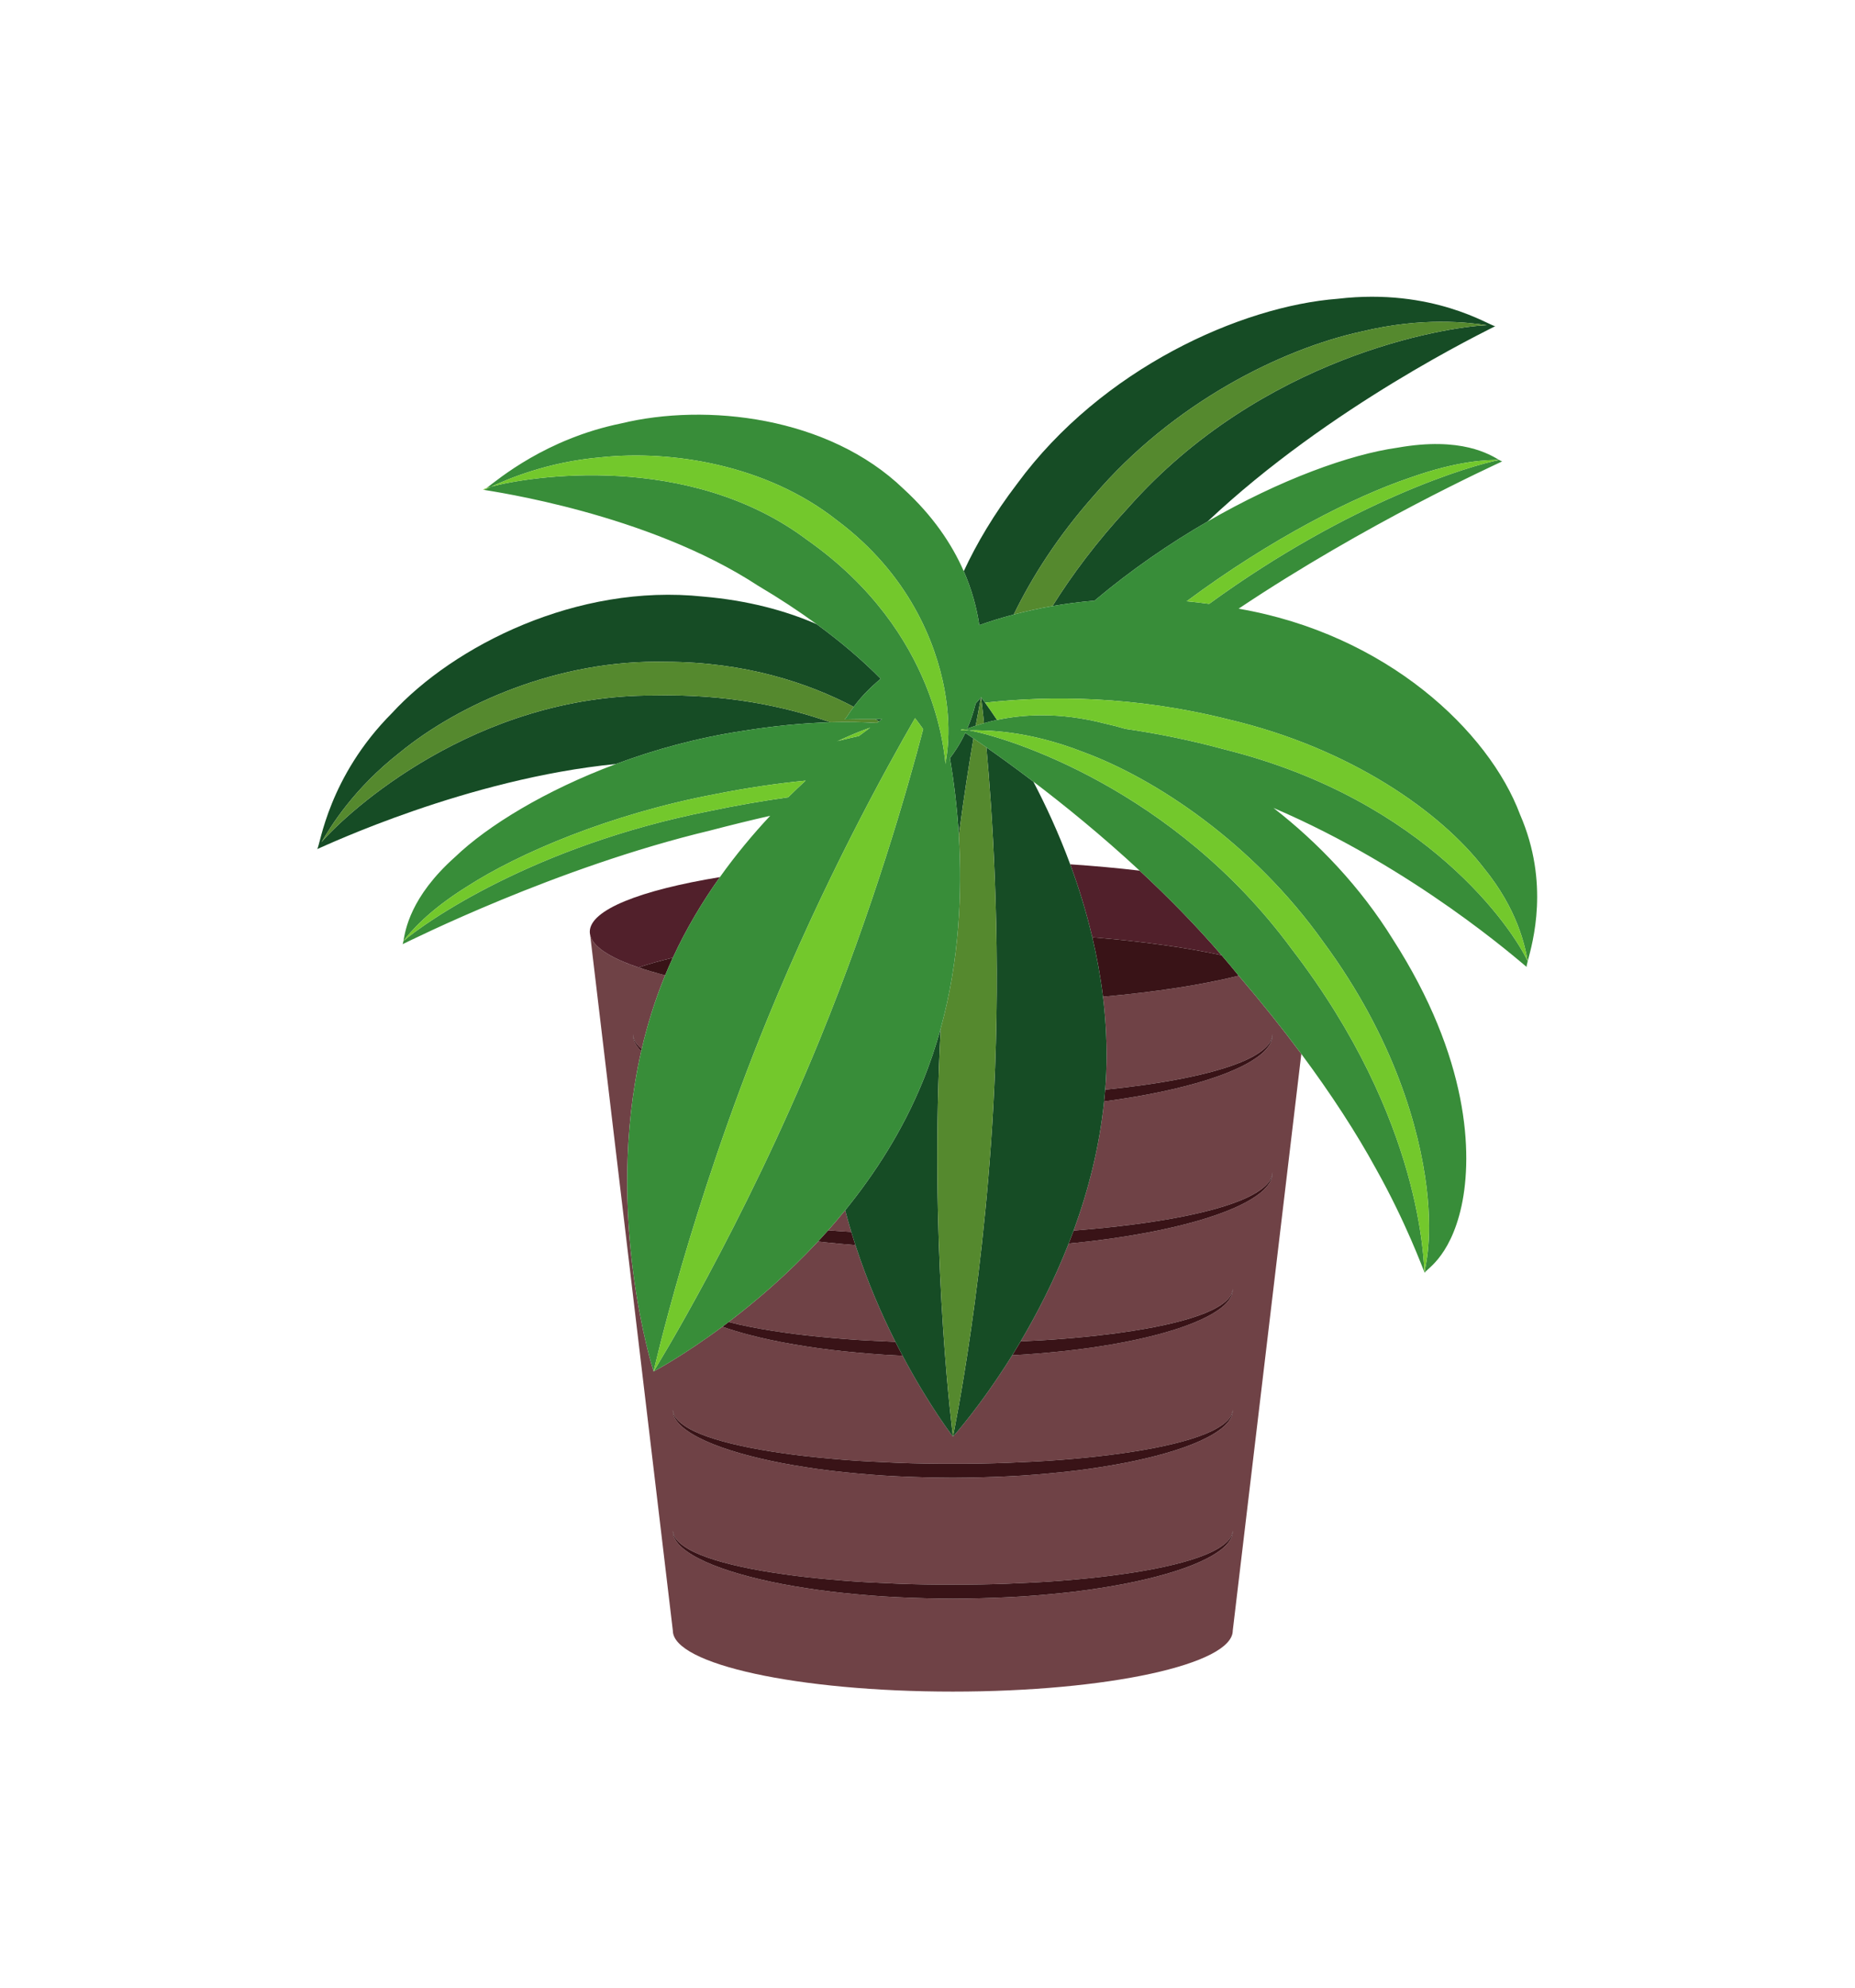 <?xml version="1.0" encoding="UTF-8" standalone="no"?>
<svg
   xmlns:dc="http://purl.org/dc/elements/1.1/"
   xmlns:cc="http://creativecommons.org/ns#"
   xmlns:rdf="http://www.w3.org/1999/02/22-rdf-syntax-ns#"
   xmlns:svg="http://www.w3.org/2000/svg"
   xmlns="http://www.w3.org/2000/svg"
   xmlns:sodipodi="http://sodipodi.sourceforge.net/DTD/sodipodi-0.dtd"
   xmlns:inkscape="http://www.inkscape.org/namespaces/inkscape"
   version="1.1"
   id="svg2"
   xml:space="preserve"
   width="2733.333"
   height="2928"
   viewBox="0 0 2733.333 2928"
   sodipodi:docname="vecteezy_plant-nature-in-pot_.eps"><defs
     id="defs6" /><sodipodi:namedview
     pagecolor="#ffffff"
     bordercolor="#666666"
     borderopacity="1"
     objecttolerance="10"
     gridtolerance="10"
     guidetolerance="10"
     inkscape:pageopacity="0"
     inkscape:pageshadow="2"
     inkscape:window-width="640"
     inkscape:window-height="480"
     id="namedview4" /><g
     id="g10"
     inkscape:groupmode="layer"
     inkscape:label="ink_ext_XXXXXX"
     transform="matrix(1.333,0,0,-1.333,0,2928)"><g
       id="g12"
       transform="scale(0.1)"><path
         d="m 9410.08,8354.4 c -23.67,78.5 -46.29,158.1 -67.5,239.2 -61.92,-76.1 -124.73,-149.9 -188.09,-221.3 4.26,-0.3 8.44,-0.7 12.7,-1.1 79.88,-6.6 161.09,-11.9 242.89,-16.8"
         style="fill:#6f4246;fill-opacity:1;fill-rule:nonzero;stroke:none"
         id="path14" /><path
         d="m 8791.09,7225.8 c 173.29,-22.2 356.84,-39.2 546.88,-54.7 181.37,-14.7 369.26,-23.2 559.88,-31.3 -153.87,305.6 -311.13,666.8 -441.99,1068.4 -101.64,8.3 -202.27,17.6 -301.09,27.5 -38.09,3.8 -75.63,8.2 -113.21,12.5 -339.72,-364.8 -688.08,-662.1 -987.73,-889.5 78.67,-20 162.3,-38.9 251.44,-56.4 149.46,-29.1 312.7,-53.9 485.82,-76.5"
         style="fill:#6f4246;fill-opacity:1;fill-rule:nonzero;stroke:none"
         id="path16" /><path
         d="m 13613.6,6316.1 c -18.2,-45.8 -66.3,-103.5 -141.1,-155.8 -149.2,-107 -394.1,-202.6 -693.4,-280.1 -149.9,-39.1 -313.9,-74.6 -488.6,-104.1 -174.5,-30.1 -359.3,-56.8 -551.4,-76.3 -192,-19.5 -390.7,-37.3 -593.1,-46.2 -201.8,-9.6 -408.9,-15 -613.7,-15.8 -205.7,0.9 -411.4,6.2 -613.75,15.9 -202.3,9.2 -401.09,26.7 -593.04,46.3 -192.03,19.5 -376.92,46.3 -551.49,76.3 -174.61,29.5 -338.59,65.1 -488.39,104.1 -299.38,77.5 -544.22,173 -693.44,280 -74.92,52.3 -122.93,109.9 -141.1,155.8 -17.69,46.8 -11.36,72.8 -13.43,72.7 1.79,0.9 -0.63,-27.6 20.97,-69.2 22.07,-42 74.26,-89.8 150.2,-133.6 152.62,-88.5 398.2,-160.8 696.44,-219.3 149.46,-29.1 312.7,-54 485.78,-76.6 173.33,-22.1 356.84,-39.1 546.92,-54.7 190.08,-15.3 387.03,-24.1 587.11,-32.5 200.12,-7.8 403.72,-11.2 607.22,-10.4 204.4,-0.6 406.6,2.6 607.2,10.5 200.1,8.7 397.1,17.2 587.2,32.6 380.1,29.4 733.6,73.5 1032.6,131.3 298.2,58.5 543.9,130.7 696.4,219.2 75.9,43.8 128.2,91.5 150.2,133.6 21.8,42 19.2,69.6 21,69.1 -1.9,0.4 4.2,-26.4 -13.3,-72.8 z m 0,-1335.6 c -18.2,-45.7 -66.3,-103.4 -141.1,-155.7 -149.2,-107 -394.1,-202.6 -693.4,-280.1 -149.9,-39.2 -313.9,-74.6 -488.6,-104.2 -174.5,-30 -359.3,-56.8 -551.4,-76.2 -192,-19.6 -390.6,-37.3 -593.1,-46.2 -201.8,-9.7 -408.9,-15.1 -613.7,-15.8 -205.7,0.9 -411.4,6.1 -613.75,15.9 -202.3,9.1 -401.09,26.7 -593.04,46.3 -192.03,19.4 -376.92,46.3 -551.49,76.2 -174.61,29.5 -338.59,65.1 -488.39,104.2 -299.38,77.5 -544.22,173 -693.44,280 -74.92,52.2 -122.93,109.9 -141.1,155.6 -17.69,47 -11.36,72.9 -13.43,72.9 1.79,0.8 -0.63,-27.7 20.97,-69.2 22.07,-42 74.26,-89.8 150.2,-133.6 152.62,-88.6 398.2,-160.8 696.44,-219.4 149.42,-29.1 312.7,-53.9 485.78,-76.5 173.33,-22.1 356.84,-39.2 546.92,-54.7 190.08,-15.4 387.03,-24.2 587.11,-32.5 200.12,-7.9 403.72,-11.3 607.22,-10.4 204.4,-0.7 406.6,2.6 607.2,10.5 200.1,8.6 397.1,17.1 587.2,32.6 380.1,29.4 733.7,73.4 1032.6,131.2 298.2,58.6 543.9,130.8 696.4,219.3 75.9,43.8 128.2,91.5 150.2,133.5 21.8,42 19.2,69.7 21,69.2 -1.9,0.4 4.2,-26.4 -13.3,-72.9 z m 85.7,6196.7 c -2.2,2.6 -4.4,5.1 -6.4,7.8 -395.8,-99.3 -909.7,-179.3 -1500.6,-232.1 32.7,-270.2 46.8,-549.3 35.9,-834.3 -2.5,-64.7 -6.5,-128.9 -11.4,-192.7 313,32.1 604.5,73.8 860.6,124.4 340.7,68.3 621.2,152.3 795.2,254.7 86.8,50.7 146.1,105.9 171,154.1 11.2,24.3 19.1,43.9 20,58.1 2.3,14 3.4,21.2 3.4,21.2 0,0 -0.4,-7.3 -1.3,-21.4 0.5,-14.6 -5.4,-35 -14.4,-61.5 -21.1,-52.1 -76.3,-117.2 -161.9,-176.3 -170.7,-120.9 -450.4,-228.5 -792.3,-315.6 -171,-44.1 -358.3,-83.8 -557.7,-117.1 -108.2,-18.3 -220.3,-35.3 -334.9,-50.7 -52.2,-510 -176.7,-991 -336.8,-1426.6 9.8,0.8 19.9,1.4 29.7,2.2 434.5,34.4 838.5,85.9 1180,153.4 340.7,68.2 621.2,152.3 795.2,254.8 86.8,50.6 146.1,105.9 171,154.1 11.2,24.3 19.1,43.8 20,58 2.3,14 3.4,21.2 3.4,21.2 0,0 -0.4,-7.3 -1.3,-21.5 0.5,-14.5 -5.4,-34.9 -14.4,-61.4 -21.1,-52.1 -76.3,-117.2 -161.9,-176.3 -170.7,-120.9 -450.4,-228.5 -792.3,-315.6 -171,-44 -358.3,-83.8 -557.7,-117 -199.3,-33.8 -410.3,-63.7 -629.6,-85.6 -31.9,-3.2 -64.5,-6.2 -96.8,-9.3 -160.5,-408.2 -348.6,-773.2 -530.7,-1081 150.8,6.9 299.9,14.4 444.4,26 380.1,29.5 733.6,73.5 1032.6,131.3 298.2,58.6 543.9,130.7 696.4,219.3 75.9,43.7 128.2,91.5 150.2,133.5 21.8,42 19.2,69.7 21,69.1 -1.9,0.4 4.2,-26.4 -13.3,-72.7 -18.2,-45.9 -66.3,-103.6 -141.1,-155.8 -149.2,-107 -394.1,-202.6 -693.4,-280.1 -149.9,-39.2 -313.9,-74.6 -488.6,-104.2 -174.5,-30 -359.3,-56.7 -551.4,-76.2 -178.3,-18.2 -362.6,-34.5 -550,-43.9 -350.8,-563.8 -655,-898.8 -655,-898.8 0,0 -261.5,336.7 -557.3,894.4 -19.34,0.9 -38.95,1.2 -58.25,2.2 -202.3,9.1 -401.09,26.6 -593.04,46.3 -192.03,19.4 -376.92,46.3 -551.45,76.2 -174.65,29.5 -338.59,65.1 -488.43,104.1 -108.21,28.1 -208.99,58.6 -300.94,90.9 -440.63,-327 -759.96,-494.5 -759.96,-494.5 0,0 -551.96,1718.2 -136.49,3538.8 -36.76,36.8 -62.11,73 -74.8,104.4 -9.22,26.8 -15.08,47.1 -14.46,61.5 -0.93,14.1 -1.44,21.4 -1.44,21.4 0,0 1.25,-7.2 3.55,-21.2 0.79,-14.4 8.87,-34 19.89,-58.1 13.82,-26.7 38.63,-55.7 72.5,-84.8 62.22,267.7 145.39,537.4 254.57,804.1 1.56,3.8 3.2,7.5 4.76,11.3 -184.29,46.9 -341.95,98 -469.18,152.5 -2.3,1 -4.49,2 -6.72,3 -32.81,14.2 -63.67,28.6 -92.22,43.2 -1.25,0.7 -2.58,1.3 -3.83,1.9 -13.05,6.7 -25.47,13.5 -37.58,20.4 -5.98,3.3 -11.76,6.7 -17.5,10.1 -16.37,9.6 -31.8,19.3 -46.25,29.1 -7.89,5.3 -15.74,10.6 -23.12,16 -7.23,5.3 -14.07,10.6 -20.82,16 -8.25,6.6 -16.02,13.3 -23.44,20 -5.63,5 -11.25,10.1 -16.33,15.1 -9.22,9.1 -17.5,18.3 -25.04,27.5 -3.2,3.9 -6.25,7.8 -9.1,11.8 -7.3,9.9 -13.79,19.8 -19.22,29.7 -0.78,1.5 -1.91,2.9 -2.66,4.4 -5.89,11.5 -10.07,23.1 -13.39,34.7 -0.9,3 -1.68,6.1 -2.43,9.2 -0.15,0.8 -0.43,1.7 -0.62,2.5 l 914.3,-7687.9 c 0,-372.1 1385.5,-673.6 3094.64,-673.6 1709.1,0 3094.6,301.5 3094.6,673.6 l 757.8,6371.9 c -206.9,278.1 -435.6,564.5 -685.4,856.4"
         style="fill:#6f4246;fill-opacity:1;fill-rule:nonzero;stroke:none"
         id="path18" /><path
         d="m 12074.1,11609.8 c 548.9,-45 1036,-113.2 1429.6,-198.4 -289.2,336.1 -599.6,650.2 -906.1,934.4 -240.4,28.4 -497.6,51.9 -767.5,70 93,-251.1 176.8,-521.5 244,-806"
         style="fill:#51202b;fill-opacity:1;fill-rule:nonzero;stroke:none"
         id="path20" /><path
         d="m 6526.41,11625.1 c 3.32,-11.6 7.5,-23.2 13.39,-34.7 0.75,-1.5 1.84,-2.9 2.66,-4.4 5.43,-9.9 11.92,-19.8 19.22,-29.7 2.93,-4 5.9,-7.9 9.1,-11.8 7.54,-9.2 15.82,-18.4 25.04,-27.5 5.12,-5 10.7,-10.1 16.33,-15.1 7.42,-6.7 15.19,-13.4 23.44,-20 6.75,-5.4 13.59,-10.7 20.82,-16 7.38,-5.4 15.23,-10.7 23.12,-16 14.53,-9.8 29.88,-19.5 46.25,-29.1 5.74,-3.4 11.52,-6.8 17.5,-10.1 12.15,-6.9 24.53,-13.7 37.58,-20.4 1.25,-0.6 2.58,-1.2 3.83,-1.9 28.59,-14.6 59.37,-29 92.22,-43.2 2.23,-1 4.42,-2 6.72,-3 52.89,-22.6 110.94,-44.6 173.99,-66 111.52,37.9 238.9,73.7 379.84,107.2 148.87,322.2 326.92,619.3 520.39,891.1 -879.06,-144.5 -1438.44,-361.6 -1438.44,-604.3 0,-11.2 1.61,-22.3 3.95,-33.4 0.19,-0.8 0.47,-1.7 0.62,-2.5 0.75,-3.1 1.53,-6.2 2.43,-9.2"
         style="fill:#51202b;fill-opacity:1;fill-rule:nonzero;stroke:none"
         id="path22" /><path
         d="m 6976.52,11305.3 c -32.38,12.1 -63.63,24.4 -92.89,36.9 29.26,-12.5 60.47,-24.8 92.89,-36.9"
         style="fill:#391317;fill-opacity:1;fill-rule:nonzero;stroke:none"
         id="path24" /><path
         d="m 7057.62,11276.2 c 0.27,0.1 0.54,0.2 0.82,0.2 -15.63,5.4 -31.21,10.7 -46.21,16.1 15.15,-5.5 29.65,-10.9 45.39,-16.3"
         style="fill:#391317;fill-opacity:1;fill-rule:nonzero;stroke:none"
         id="path26" /><path
         d="m 7352.81,11189.7 c 27.03,65.5 55.28,130.1 84.65,193.7 -140.62,-33.4 -267.66,-69.2 -379.02,-107 88.86,-30.1 186.44,-59.2 294.37,-86.7"
         style="fill:#391317;fill-opacity:1;fill-rule:nonzero;stroke:none"
         id="path28" /><path
         d="m 7012.23,11292.5 c -11.88,4.2 -24.18,8.5 -35.71,12.8 11.53,-4.3 23.83,-8.6 35.71,-12.8"
         style="fill:#391317;fill-opacity:1;fill-rule:nonzero;stroke:none"
         id="path30" /><path
         d="m 13692.9,11185 c -61.7,76.5 -125.1,151.9 -189.2,226.4 -393.6,85.2 -880.7,153.4 -1429.6,198.4 49.9,-211.7 90.8,-431 118.2,-656.9 590.9,52.8 1104.8,132.8 1500.6,232.1"
         style="fill:#391317;fill-opacity:1;fill-rule:nonzero;stroke:none"
         id="path32" /><path
         d="m 13455.7,4850.7 c -152.5,-88.5 -398.2,-160.7 -696.4,-219.3 -298.9,-57.8 -652.5,-101.8 -1032.6,-131.2 -190.1,-15.5 -387.1,-24 -587.2,-32.6 -200.6,-7.9 -402.8,-11.2 -607.2,-10.5 -203.5,-0.9 -407.1,2.5 -607.22,10.4 -200.08,8.3 -397.03,17.1 -587.11,32.5 -190.08,15.5 -373.59,32.6 -546.92,54.7 -173.08,22.6 -336.36,47.4 -485.78,76.5 -298.24,58.6 -543.82,130.8 -696.44,219.4 -75.94,43.8 -128.13,91.6 -150.2,133.6 -21.6,41.5 -19.18,70 -20.97,69.2 2.07,0 -4.26,-25.9 13.43,-72.9 18.17,-45.7 66.18,-103.4 141.1,-155.6 149.22,-107 394.06,-202.5 693.44,-280 149.8,-39.1 313.78,-74.7 488.39,-104.2 174.57,-29.9 359.46,-56.8 551.49,-76.2 191.95,-19.6 390.74,-37.2 593.04,-46.3 202.35,-9.8 408.05,-15 613.75,-15.9 204.8,0.7 411.9,6.1 613.7,15.8 202.5,8.9 401.1,26.6 593.1,46.2 192.1,19.4 376.9,46.2 551.4,76.2 174.7,29.6 338.7,65 488.6,104.2 299.3,77.5 544.2,173.1 693.4,280.1 74.8,52.3 122.9,110 141.1,155.7 17.5,46.5 11.4,73.3 13.3,72.9 -1.8,0.5 0.8,-27.2 -21,-69.2 -22,-42 -74.3,-89.7 -150.2,-133.5"
         style="fill:#391317;fill-opacity:1;fill-rule:nonzero;stroke:none"
         id="path34" /><path
         d="m 13455.7,6186.2 c -152.5,-88.5 -398.2,-160.7 -696.4,-219.2 -299,-57.8 -652.5,-101.9 -1032.6,-131.3 -190.1,-15.4 -387.1,-23.9 -587.2,-32.6 -200.6,-7.9 -402.8,-11.1 -607.2,-10.5 -203.5,-0.8 -407.1,2.6 -607.22,10.4 -200.08,8.4 -397.03,17.2 -587.11,32.5 -190.08,15.6 -373.59,32.6 -546.92,54.7 -173.08,22.6 -336.32,47.5 -485.78,76.6 -298.24,58.5 -543.82,130.8 -696.44,219.3 -75.94,43.8 -128.13,91.6 -150.2,133.6 -21.6,41.6 -19.18,70.1 -20.97,69.2 2.07,0.1 -4.26,-25.9 13.43,-72.7 18.17,-45.9 66.18,-103.5 141.1,-155.8 149.22,-107 394.06,-202.5 693.44,-280 149.8,-39 313.78,-74.6 488.39,-104.1 174.57,-30 359.46,-56.8 551.49,-76.3 191.95,-19.6 390.74,-37.1 593.04,-46.3 202.35,-9.7 408.05,-15 613.75,-15.9 204.8,0.8 411.9,6.2 613.7,15.8 202.4,8.9 401.1,26.7 593.1,46.2 192.1,19.5 376.9,46.2 551.4,76.3 174.7,29.5 338.7,65 488.6,104.1 299.3,77.5 544.2,173.1 693.4,280.1 74.8,52.3 122.9,110 141.1,155.8 17.5,46.4 11.4,73.2 13.3,72.8 -1.8,0.5 0.8,-27.1 -21,-69.1 -22,-42.1 -74.3,-89.8 -150.2,-133.6"
         style="fill:#391317;fill-opacity:1;fill-rule:nonzero;stroke:none"
         id="path36" /><path
         d="m 13455.7,7521.8 c -152.5,-88.6 -398.2,-160.7 -696.4,-219.3 -299,-57.8 -652.5,-101.8 -1032.6,-131.3 -144.5,-11.6 -293.6,-19.1 -444.4,-26 -31.3,-52.9 -62.5,-104.3 -93.2,-153.7 187.4,9.4 371.7,25.7 550,43.9 192.1,19.5 376.9,46.2 551.4,76.2 174.7,29.6 338.7,65 488.6,104.2 299.3,77.5 544.2,173.1 693.4,280.1 74.8,52.2 122.9,109.9 141.1,155.8 17.5,46.3 11.4,73.1 13.3,72.7 -1.8,0.6 0.8,-27.1 -21,-69.1 -22,-42 -74.3,-89.8 -150.2,-133.5"
         style="fill:#391317;fill-opacity:1;fill-rule:nonzero;stroke:none"
         id="path38" /><path
         d="m 8774.06,7111.8 c 174.53,-29.9 359.42,-56.8 551.45,-76.2 191.95,-19.7 390.74,-37.2 593.04,-46.3 19.3,-1 38.91,-1.3 58.25,-2.2 -26.1,49.3 -52.42,100 -78.95,152.7 -190.62,8.1 -378.51,16.6 -559.88,31.3 -190.04,15.5 -373.59,32.5 -546.88,54.7 -173.12,22.6 -336.36,47.4 -485.82,76.5 -89.14,17.5 -172.77,36.4 -251.44,56.4 -23.32,-17.7 -46.41,-35 -69.14,-51.9 91.95,-32.3 192.73,-62.8 300.94,-90.9 149.84,-39 313.78,-74.6 488.43,-104.1"
         style="fill:#391317;fill-opacity:1;fill-rule:nonzero;stroke:none"
         id="path40" /><path
         d="m 14043.6,8933.7 c -24.9,-48.2 -84.2,-103.5 -171,-154.1 -174,-102.5 -454.5,-186.6 -795.2,-254.8 -341.5,-67.5 -745.5,-119 -1180,-153.4 -9.8,-0.8 -19.9,-1.4 -29.7,-2.2 -17.7,-48.3 -36.1,-95.8 -54.7,-143 32.3,3.1 64.9,6.1 96.8,9.3 219.3,21.9 430.3,51.8 629.6,85.6 199.4,33.2 386.7,73 557.7,117 341.9,87.1 621.6,194.7 792.3,315.6 85.6,59.1 140.8,124.2 161.9,176.3 9,26.5 14.9,46.9 14.4,61.4 0.9,14.2 1.3,21.5 1.3,21.5 0,0 -1.1,-7.2 -3.4,-21.2 -0.9,-14.2 -8.8,-33.7 -20,-58"
         style="fill:#391317;fill-opacity:1;fill-rule:nonzero;stroke:none"
         id="path42" /><path
         d="m 9455.86,8208.2 c -15.66,48.1 -30.94,96.8 -45.78,146.2 -81.8,4.9 -163.01,10.2 -242.89,16.8 -4.26,0.4 -8.44,0.8 -12.7,1.1 -37.5,-42.2 -75.15,-83.6 -112.93,-124.1 37.58,-4.3 75.12,-8.7 113.21,-12.5 98.82,-9.9 199.45,-19.2 301.09,-27.5"
         style="fill:#391317;fill-opacity:1;fill-rule:nonzero;stroke:none"
         id="path44" /><path
         d="m 7020.98,10459.1 c -11.02,24.1 -19.1,43.7 -19.89,58.1 -2.3,14 -3.55,21.2 -3.55,21.2 0,0 0.51,-7.3 1.44,-21.4 -0.62,-14.4 5.24,-34.7 14.46,-61.5 12.69,-31.4 38.04,-67.6 74.8,-104.4 1.72,7.8 3.44,15.5 5.24,23.2 -33.87,29.1 -58.68,58.1 -72.5,84.8"
         style="fill:#391317;fill-opacity:1;fill-rule:nonzero;stroke:none"
         id="path46" /><path
         d="m 12216.8,9925.9 c -3.4,-43.7 -7.9,-86.8 -12.3,-130.1 114.6,15.4 226.7,32.4 334.9,50.7 199.4,33.3 386.7,73 557.7,117.1 341.9,87.1 621.6,194.7 792.3,315.6 85.6,59.1 140.8,124.2 161.9,176.3 9,26.5 14.9,46.9 14.4,61.5 0.9,14.1 1.3,21.4 1.3,21.4 0,0 -1.1,-7.2 -3.4,-21.2 -0.9,-14.2 -8.8,-33.8 -20,-58.1 -24.9,-48.2 -84.2,-103.4 -171,-154.1 -174,-102.4 -454.5,-186.4 -795.2,-254.7 -256.1,-50.6 -547.6,-92.3 -860.6,-124.4"
         style="fill:#391317;fill-opacity:1;fill-rule:nonzero;stroke:none"
         id="path48" /><path
         d="m 7230.59,14281.1 c -1979.57,8.2 -3390.12,-1286.7 -3676.68,-1620.3 99.49,169.8 352.69,589.1 864.53,989.2 650.11,532.8 1749.14,1031.3 2941.91,1003.1 877.07,-1.5 1572.5,-233 2076.21,-497.4 58.87,79.1 151.17,187 298.6,310.1 -198.79,201.9 -435.39,404.5 -707.82,603.3 -345.78,150.1 -761.36,262.9 -1256.21,305 -1392.15,147.6 -2754.33,-543.6 -3439.18,-1288.4 -702.15,-704.5 -791.91,-1456.9 -825.07,-1501.4 95.85,39.7 1660.82,778.5 3301.75,939.8 430.59,160.5 903.95,290.4 1397.31,364.8 359.69,58.4 683.36,87.8 972.97,96.3 -510.55,179.3 -1159.93,313.7 -1948.32,295.9"
         style="fill:#164c25;fill-opacity:1;fill-rule:nonzero;stroke:none"
         id="path50" /><path
         d="m 9715.66,13995.3 c 11.53,8.1 22.93,16.1 34.22,24 -26.01,0.4 -50.78,0.6 -74.76,0.8 13.43,-8.3 27.42,-16.5 40.54,-24.8"
         style="fill:#164c25;fill-opacity:1;fill-rule:nonzero;stroke:none"
         id="path52" /><path
         d="m 3506.88,12584.3 c -3.17,-1.2 -4.93,-1.9 -4.81,-1.6 1.48,-1.6 3.09,-0.6 4.81,1.6"
         style="fill:#164c25;fill-opacity:1;fill-rule:nonzero;stroke:none"
         id="path54" /><path
         d="m 16528.2,18361.5 c 3,-0.1 5,0.7 4.8,2.9 0.4,0 -1.4,-1 -4.8,-2.9"
         style="fill:#164c25;fill-opacity:1;fill-rule:nonzero;stroke:none"
         id="path56" /><path
         d="m 14787.9,18664.4 c -1070.2,-81.9 -2608.4,-770.1 -3542.8,-2041.5 -256.8,-336.3 -449.2,-661.2 -591.7,-968.8 89.7,-205.1 143.6,-406.2 171.7,-595.7 118.9,42.2 246,81.8 380.8,117.4 203.2,417.3 488.1,865.6 885.9,1313.9 873.9,1023.9 2070.9,1618.6 2956.5,1812.2 683,165.3 1186,99.8 1387.5,70.8 -464.2,-19.7 -2489.7,-347.4 -3968.8,-2021 -343.2,-370.3 -615.4,-735.3 -833.1,-1082.5 148.1,25.8 303.4,46.2 465.6,59.9 404.5,340.2 830.9,632.6 1249.1,874.4 1351.1,1275.4 3076.9,2103 3179.6,2158 -58,1.5 -687.3,426.3 -1740.3,302.9"
         style="fill:#164c25;fill-opacity:1;fill-rule:nonzero;stroke:none"
         id="path58" /><path
         d="m 10379.5,10188.9 c 5.3,139.9 11.8,278 19.2,414.2 -54.2,-197.4 -120.5,-395.1 -200.8,-591.2 -220.4,-538.6 -524.89,-1012 -855.32,-1418.3 21.21,-81.1 43.83,-160.7 67.5,-239.2 14.84,-49.4 30.12,-98.1 45.78,-146.2 130.86,-401.6 288.12,-762.8 441.99,-1068.4 26.53,-52.7 52.85,-103.4 78.95,-152.7 295.8,-557.7 557.3,-894.4 557.3,-894.4 0,0 -240.5,1840.5 -154.6,4096.2"
         style="fill:#164c25;fill-opacity:1;fill-rule:nonzero;stroke:none"
         id="path60" /><path
         d="m 10785.4,14192.5 c -27,-106.4 -59.5,-198.7 -93.6,-277.4 24.7,8.8 55.9,19.9 93.6,32.3 36.3,202 59.6,313.8 59.8,314.1 l -0.2,0.1 c 0,0 -21.9,-24.4 -59.6,-69.1"
         style="fill:#164c25;fill-opacity:1;fill-rule:nonzero;stroke:none"
         id="path62" /><path
         d="m 10500.6,13589.2 c 41.2,-243.3 78.6,-532.2 98.1,-852.3 58.1,441.9 116.5,807.4 161.9,1069.9 -37.1,25.3 -67.8,46 -90.2,61.1 -63.1,-133.3 -127.6,-223.8 -169.8,-278.7"
         style="fill:#164c25;fill-opacity:1;fill-rule:nonzero;stroke:none"
         id="path64" /><path
         d="m 12074.1,11609.8 c -67.2,284.5 -151,554.9 -244,806 -127.4,344 -270.6,652.1 -407.8,913.9 -205.5,156.1 -383.3,283.7 -518.7,378.4 65,-710.5 153.6,-2033.1 96.2,-3542.7 -85.9,-2255.8 -465.7,-4072.7 -465.7,-4072.7 0,0 304.2,335 655,898.8 30.7,49.4 61.9,100.8 93.2,153.7 182.1,307.8 370.2,672.8 530.7,1081 18.6,47.2 37,94.7 54.7,143 160.1,435.6 284.6,916.6 336.8,1426.6 4.4,43.3 8.9,86.4 12.3,130.1 4.9,63.8 8.9,128 11.4,192.7 10.9,285 -3.2,564.1 -35.9,834.3 -27.4,225.9 -68.3,445.2 -118.2,656.9"
         style="fill:#164c25;fill-opacity:1;fill-rule:nonzero;stroke:none"
         id="path66" /><path
         d="m 11021.2,14011.1 c -55.8,84.4 -100.8,148 -131.5,190.4 -28,38.6 -44.4,59.8 -44.5,60 0,-0.4 13.2,-102.5 32.3,-286 42.8,12.1 90.8,24.3 143.7,35.6"
         style="fill:#164c25;fill-opacity:1;fill-rule:nonzero;stroke:none"
         id="path68" /><path
         d="m 9334.18,14017.8 c 12.93,-1.9 37.3,50.4 102.38,137.9 -503.71,264.4 -1199.14,495.9 -2076.21,497.4 -1192.77,28.2 -2291.8,-470.3 -2941.91,-1003.1 -511.84,-400.1 -765.04,-819.4 -864.53,-989.2 286.56,333.6 1697.11,1628.5 3676.68,1620.3 788.39,17.8 1437.77,-116.6 1948.32,-295.9 184.41,5.4 354.88,2.2 511.75,-7.7 8.36,6 16.76,11.9 25,17.8 -13.12,8.3 -27.11,16.5 -40.54,24.8 -212.93,1.5 -342.93,-4.4 -340.94,-2.3"
         style="fill:#55892e;fill-opacity:1;fill-rule:nonzero;stroke:none"
         id="path70" /><path
         d="m 15048.3,18301.9 c -885.6,-193.6 -2082.6,-788.3 -2956.5,-1812.2 -397.8,-448.3 -682.7,-896.6 -885.9,-1313.9 135.1,35.7 277.8,67.3 428,93.4 217.7,347.2 489.9,712.2 833.1,1082.5 1479.1,1673.6 3504.6,2001.3 3968.8,2021 -201.5,29 -704.5,94.5 -1387.5,-70.8"
         style="fill:#55892e;fill-opacity:1;fill-rule:nonzero;stroke:none"
         id="path72" /><path
         d="m 10760.6,13806.8 c -45.4,-262.5 -103.8,-628 -161.9,-1069.9 38.3,-629.6 7.4,-1378.9 -200,-2133.8 -7.4,-136.2 -13.9,-274.3 -19.2,-414.2 -85.9,-2255.7 154.6,-4096.2 154.6,-4096.2 0,0 379.8,1816.9 465.7,4072.7 57.4,1509.6 -31.2,2832.2 -96.2,3542.7 -55.1,38.5 -103,71.5 -143,98.7"
         style="fill:#55892e;fill-opacity:1;fill-rule:nonzero;stroke:none"
         id="path74" /><path
         d="m 10845.2,14261.5 v 0 c -0.2,-0.3 -23.5,-112.1 -59.8,-314.1 27.3,9 58.2,18.5 92.1,28.1 -19.1,183.5 -32.3,285.6 -32.3,286"
         style="fill:#55892e;fill-opacity:1;fill-rule:nonzero;stroke:none"
         id="path76" /><path
         d="m 16879.5,11279.1 c 0,-0.3 -1.6,0.8 -4.4,3 0.6,-2.7 1.9,-4.1 4.4,-3"
         style="fill:#388d39;fill-opacity:1;fill-rule:nonzero;stroke:none"
         id="path78" /><path
         d="m 9494.02,13833.1 c -163.32,-35.6 -247.89,-60.9 -239.45,-54.3 10.51,-6.1 120.98,60.5 364.02,146.8 -40.46,-29.4 -81.95,-60.2 -124.57,-92.5 z m 1395.68,368.4 c 710.9,79.1 1650.2,77.5 2691.4,-185.2 1355.9,-318.2 2348,-1028.8 2818.4,-1638.3 379.4,-464.2 458.8,-869.9 487.7,-1033.7 53.7,204.2 246.4,861.3 -84.7,1621.6 -343.6,918.9 -1473.6,1992.5 -3111.1,2274.3 1414.5,945.9 2824.3,1583.8 2914.5,1627.8 -6,-0.2 -16.8,5.4 -33.5,15.1 -302.6,-57.6 -1632.2,-445.1 -3206.2,-1589.7 -84,11.5 -166.9,21.1 -248.6,28.9 932.3,692.6 1855.3,1158.8 2471.2,1366.2 540.5,191.4 857.6,195.3 983.5,194.6 -101.7,58.8 -416.9,261.4 -1123.5,136.1 -527.5,-73.8 -1298.6,-352.1 -2100.2,-815.7 -418.2,-241.8 -844.6,-534.2 -1249.1,-874.4 -162.2,-13.7 -317.5,-34.1 -465.6,-59.9 -150.2,-26.1 -292.9,-57.7 -428,-93.4 -134.8,-35.6 -261.9,-75.2 -380.8,-117.4 -28.1,189.5 -82,390.6 -171.7,595.7 -132.6,303 -343.4,614.5 -665.27,909.5 -832.31,802.3 -2185.59,951.2 -3122.19,723.6 -830.47,-169.6 -1355,-614.9 -1488.24,-714.5 13.43,4.6 30.58,9.9 51.32,15.5 176.29,80.2 615.39,273.6 1213.68,324.6 776.64,83.3 1830.23,-81.9 2606.71,-694.4 797.19,-595.3 1092.59,-1350.3 1190.29,-1867.5 98.2,-531.4 -1.3,-824.9 14.9,-829.4 -0.6,-1.5 -1.2,-0.2 -1.9,2.6 -16.6,68.1 -65.7,1446.9 -1529.5,2475.5 -1312.85,986.6 -3086.79,700.7 -3494.18,588.6 -40.47,-18.3 -67.07,-30.7 -78.55,-34.1 -1.02,-0.5 -1.6,-0.5 -2.38,-0.8 94.96,-18.5 1808.9,-258.3 3031.36,-1059.3 234.3,-138.5 450.35,-280.8 647.89,-424.9 272.43,-198.8 509.03,-401.4 707.82,-603.3 -147.43,-123.1 -239.73,-231 -298.6,-310.1 -65.08,-87.5 -89.45,-139.8 -102.38,-137.9 -1.99,-2.1 128.01,3.8 340.94,2.3 23.98,-0.2 48.75,-0.4 74.76,-0.8 -11.29,-7.9 -22.69,-15.9 -34.22,-24 -8.24,-5.9 -16.64,-11.8 -25,-17.8 -156.87,9.9 -327.34,13.1 -511.75,7.7 -289.61,-8.5 -613.28,-37.9 -972.97,-96.3 -493.36,-74.4 -966.72,-204.3 -1397.31,-364.8 -779.02,-290.5 -1417.5,-681.3 -1777.18,-1026.1 -499.3,-444.4 -551.06,-814.6 -572,-929.6 73.79,94.5 263.17,328.7 708.44,605.2 562.62,362.2 1570.31,797.3 2744.1,1018.7 357.07,71 688.75,118.3 993.09,148.2 -64.03,-59 -128.56,-120.6 -193.2,-184.5 -272.54,-37.9 -564.07,-87.7 -874.85,-153.1 -1941.95,-384.3 -3143.05,-1231.2 -3377.62,-1434.7 -3.39,-18.9 -6.09,-30.7 -9.72,-35 93.51,43.4 1696.79,848.6 3398.12,1255.6 228.36,59.8 450.43,114.2 665.82,163.3 -191.25,-204.6 -379.84,-430.6 -555.78,-677.6 -193.47,-271.8 -371.52,-568.9 -520.39,-891.1 -29.37,-63.6 -57.62,-128.2 -84.65,-193.7 -1.56,-3.8 -3.2,-7.5 -4.76,-11.3 -109.18,-266.7 -192.35,-536.4 -254.57,-804.1 -1.8,-7.7 -3.52,-15.4 -5.24,-23.2 -415.47,-1820.6 136.49,-3538.8 136.49,-3538.8 0,0 405.93,1811.2 1261.01,3900.4 615.78,1504.5 1296.49,2742.8 1629.26,3318.1 32.2,-41.9 62.1,-82.5 89.9,-121.4 -175.5,-670.6 -552.17,-1984.2 -1144.7,-3431.8 C 8205.12,8388.4 7224.73,6812.3 7224.73,6812.3 c 0,0 319.33,167.5 759.96,494.5 22.73,16.9 45.82,34.2 69.14,51.9 299.65,227.4 648.01,524.7 987.73,889.5 37.78,40.5 75.43,81.9 112.93,124.1 63.36,71.4 126.17,145.2 188.09,221.3 330.43,406.3 634.92,879.7 855.32,1418.3 80.3,196.1 146.6,393.8 200.8,591.2 207.4,754.9 238.3,1504.2 200,2133.8 -19.5,320.1 -56.9,609 -98.1,852.3 42.2,54.9 106.7,145.4 169.8,278.7 22.4,-15.1 53.1,-35.8 90.2,-61.1 40,-27.2 87.9,-60.2 143,-98.7 135.4,-94.7 313.2,-222.3 518.7,-378.4 339.2,-257.5 753,-592.2 1175.3,-983.9 306.5,-284.2 616.9,-598.3 906.1,-934.4 64.1,-74.5 127.5,-149.9 189.2,-226.4 2,-2.7 4.2,-5.2 6.4,-7.8 249.8,-291.9 478.5,-578.3 685.4,-856.4 333.5,-448.6 610.1,-875.6 825.5,-1269.5 331.4,-590.8 517.7,-1102.2 537.3,-1147.6 -14.2,83.8 -5.9,1673.9 -1468.2,3575 -1307.9,1776.5 -3143,2340.3 -3566.6,2417.1 -42.6,-0.6 -70.6,-1.4 -82.5,0.6 -1.1,0.2 -2,0.5 -2.9,0.8 -1.3,0.2 -1.8,1 -2.4,1.9 -0.3,0.3 -1.3,0.5 -1.2,0.9 0,0.1 -0.1,0.1 -0.1,0.1 -4.2,5.2 8.5,6.6 35.6,3.8 14,-1.5 31.9,-4.2 53.5,-8.1 184.6,2.7 644,2.4 1261,-239.4 801.7,-294.1 1877.6,-1008.9 2650.1,-2092.7 794.4,-1074.7 1066.4,-2079.2 1145.1,-2715 78.6,-652.1 -35.9,-935.4 -19.6,-948.6 -15.6,27.1 276.3,143.9 406.8,742.7 123.3,573.4 85.3,1628.8 -758.6,2942.9 -359.6,580.7 -827.1,1069.3 -1320.5,1453 1562.8,-668 2719.4,-1694.2 2798.1,-1756.6 -1.6,7.5 3.2,28.4 12,62 -159.4,347.8 -1111.8,1780.5 -3342.2,2338.9 -385.2,104.9 -754.6,178.8 -1104.1,229.2 -75.8,22.4 -150.1,41.8 -221.9,57.4 -516.5,134 -923.8,100.1 -1197.7,41.5 -52.9,-11.3 -100.9,-23.5 -143.7,-35.6 -33.9,-9.6 -64.8,-19.1 -92.1,-28.1 -37.7,-12.4 -68.9,-23.5 -93.6,-32.3 34.1,78.7 66.6,171 93.6,277.4 37.7,44.7 59.6,69.1 59.6,69.1 l 0.2,-0.1 v 0 c 0.1,-0.2 16.5,-21.4 44.5,-60"
         style="fill:#388d39;fill-opacity:1;fill-rule:nonzero;stroke:none"
         id="path80" /><path
         d="m 5347.42,16553.4 c 0.39,0 0.2,0 0.67,-0.1 -1.72,-0.6 -2.07,0.3 -2.78,0.7 0.63,-0.2 0.78,-0.8 2.11,-0.6"
         style="fill:#388d39;fill-opacity:1;fill-rule:nonzero;stroke:none"
         id="path82" /><path
         d="m 5343.79,16554.4 c -0.04,-0.7 1.13,-0.1 1.52,-0.4 -0.43,0.2 -1.52,-0.1 -1.48,0.4 h -0.04"
         style="fill:#388d39;fill-opacity:1;fill-rule:nonzero;stroke:none"
         id="path84" /><path
         d="m 8711.88,13156 c 64.64,63.9 129.17,125.5 193.2,184.5 -304.34,-29.9 -636.02,-77.2 -993.09,-148.2 -1173.79,-221.4 -2181.48,-656.5 -2744.1,-1018.7 -445.27,-276.5 -634.65,-510.7 -708.44,-605.2 -0.04,-0.1 -0.11,-0.2 -0.19,-0.3 0.08,0.1 0.12,0.1 0.15,0.1 234.57,203.5 1435.67,1050.4 3377.62,1434.7 310.78,65.4 602.31,115.2 874.85,153.1"
         style="fill:#73c82c;fill-opacity:1;fill-rule:nonzero;stroke:none"
         id="path86" /><path
         d="m 16572.4,16883.1 c 0.1,0 0.1,0 0.2,0 -0.1,0 -0.2,0 -0.3,0 -125.9,0.7 -443,-3.2 -983.5,-194.6 -615.9,-207.4 -1538.9,-673.6 -2471.2,-1366.2 81.7,-7.8 164.6,-17.4 248.6,-28.9 1574,1144.6 2903.6,1532.1 3206.2,1589.7"
         style="fill:#73c82c;fill-opacity:1;fill-rule:nonzero;stroke:none"
         id="path88" /><path
         d="m 9618.59,13925.6 c -243.04,-86.3 -353.51,-152.9 -364.02,-146.8 -8.44,-6.6 76.13,18.7 239.45,54.3 42.62,32.3 84.11,63.1 124.57,92.5"
         style="fill:#73c82c;fill-opacity:1;fill-rule:nonzero;stroke:none"
         id="path90" /><path
         d="m 16887.2,11344.3 c -28.9,163.8 -108.3,569.5 -487.7,1033.7 -470.4,609.5 -1462.5,1320.1 -2818.4,1638.3 -1041.2,262.7 -1980.5,264.3 -2691.4,185.2 30.7,-42.4 75.7,-106 131.5,-190.4 273.9,58.6 681.2,92.5 1197.7,-41.5 71.8,-15.6 146.1,-35 221.9,-57.4 349.5,-50.4 718.9,-124.3 1104.1,-229.2 2230.4,-558.4 3182.8,-1991.1 3342.2,-2338.9 0.1,-0.1 0.1,-0.2 0.2,-0.3 -0.1,0.2 -0.1,0.3 -0.1,0.5"
         style="fill:#73c82c;fill-opacity:1;fill-rule:nonzero;stroke:none"
         id="path92" /><path
         d="M 8485.74,10712.7 C 7630.66,8623.5 7224.73,6812.3 7224.73,6812.3 c 0,0 980.39,1576.1 1835.47,3665.3 592.53,1447.6 969.2,2761.2 1144.7,3431.8 -27.8,38.9 -57.7,79.5 -89.9,121.4 -332.77,-575.3 -1013.48,-1813.6 -1629.26,-3318.1"
         style="fill:#73c82c;fill-opacity:1;fill-rule:nonzero;stroke:none"
         id="path94" /><path
         d="m 10439.7,14350.9 c -97.7,517.2 -393.1,1272.2 -1190.29,1867.5 -776.48,612.5 -1830.07,777.7 -2606.71,694.4 -598.29,-51 -1037.39,-244.4 -1213.68,-324.6 407.39,112.1 2181.33,398 3494.18,-588.6 1463.8,-1028.6 1512.9,-2407.4 1529.5,-2475.5 0.7,-2.8 1.3,-4.1 1.9,-2.6 -16.2,4.5 83.3,298 -14.9,829.4"
         style="fill:#73c82c;fill-opacity:1;fill-rule:nonzero;stroke:none"
         id="path96" /><path
         d="m 5343.79,16554.4 c 0,0 0.04,0 0.04,0 -0.08,-1.2 1.33,-1.3 3.59,-1 0.86,0.2 1.8,0.4 3.05,0.7 11.48,3.4 38.08,15.8 78.55,34.1 -20.74,-5.6 -37.89,-10.9 -51.32,-15.5 -25.98,-8.9 -38.13,-15.5 -33.91,-18.3"
         style="fill:#73c82c;fill-opacity:1;fill-rule:nonzero;stroke:none"
         id="path98" /><path
         d="m 15768.9,8848.7 c -78.7,635.8 -350.7,1640.3 -1145.1,2715 -772.5,1083.8 -1848.4,1798.6 -2650.1,2092.7 -617,241.8 -1076.4,242.1 -1261,239.4 423.6,-76.8 2258.7,-640.6 3566.6,-2417.1 1462.3,-1901.1 1454,-3491.2 1468.2,-3575 0.6,-3.3 1.1,-5 1.8,-3.6 -16.3,13.2 98.2,296.5 19.6,948.6"
         style="fill:#73c82c;fill-opacity:1;fill-rule:nonzero;stroke:none"
         id="path100" /><path
         d="m 10623.6,13900.1 c 0,0 0.1,0 0.1,-0.1 -0.3,-1.2 1.2,-2.1 3.6,-2.8 0.9,-0.3 1.8,-0.6 2.9,-0.8 11.9,-2 39.9,-1.2 82.5,-0.6 -21.6,3.9 -39.5,6.6 -53.5,8.1 -27.1,2.8 -39.8,1.4 -35.6,-3.8"
         style="fill:#73c82c;fill-opacity:1;fill-rule:nonzero;stroke:none"
         id="path102" /></g></g></svg>
